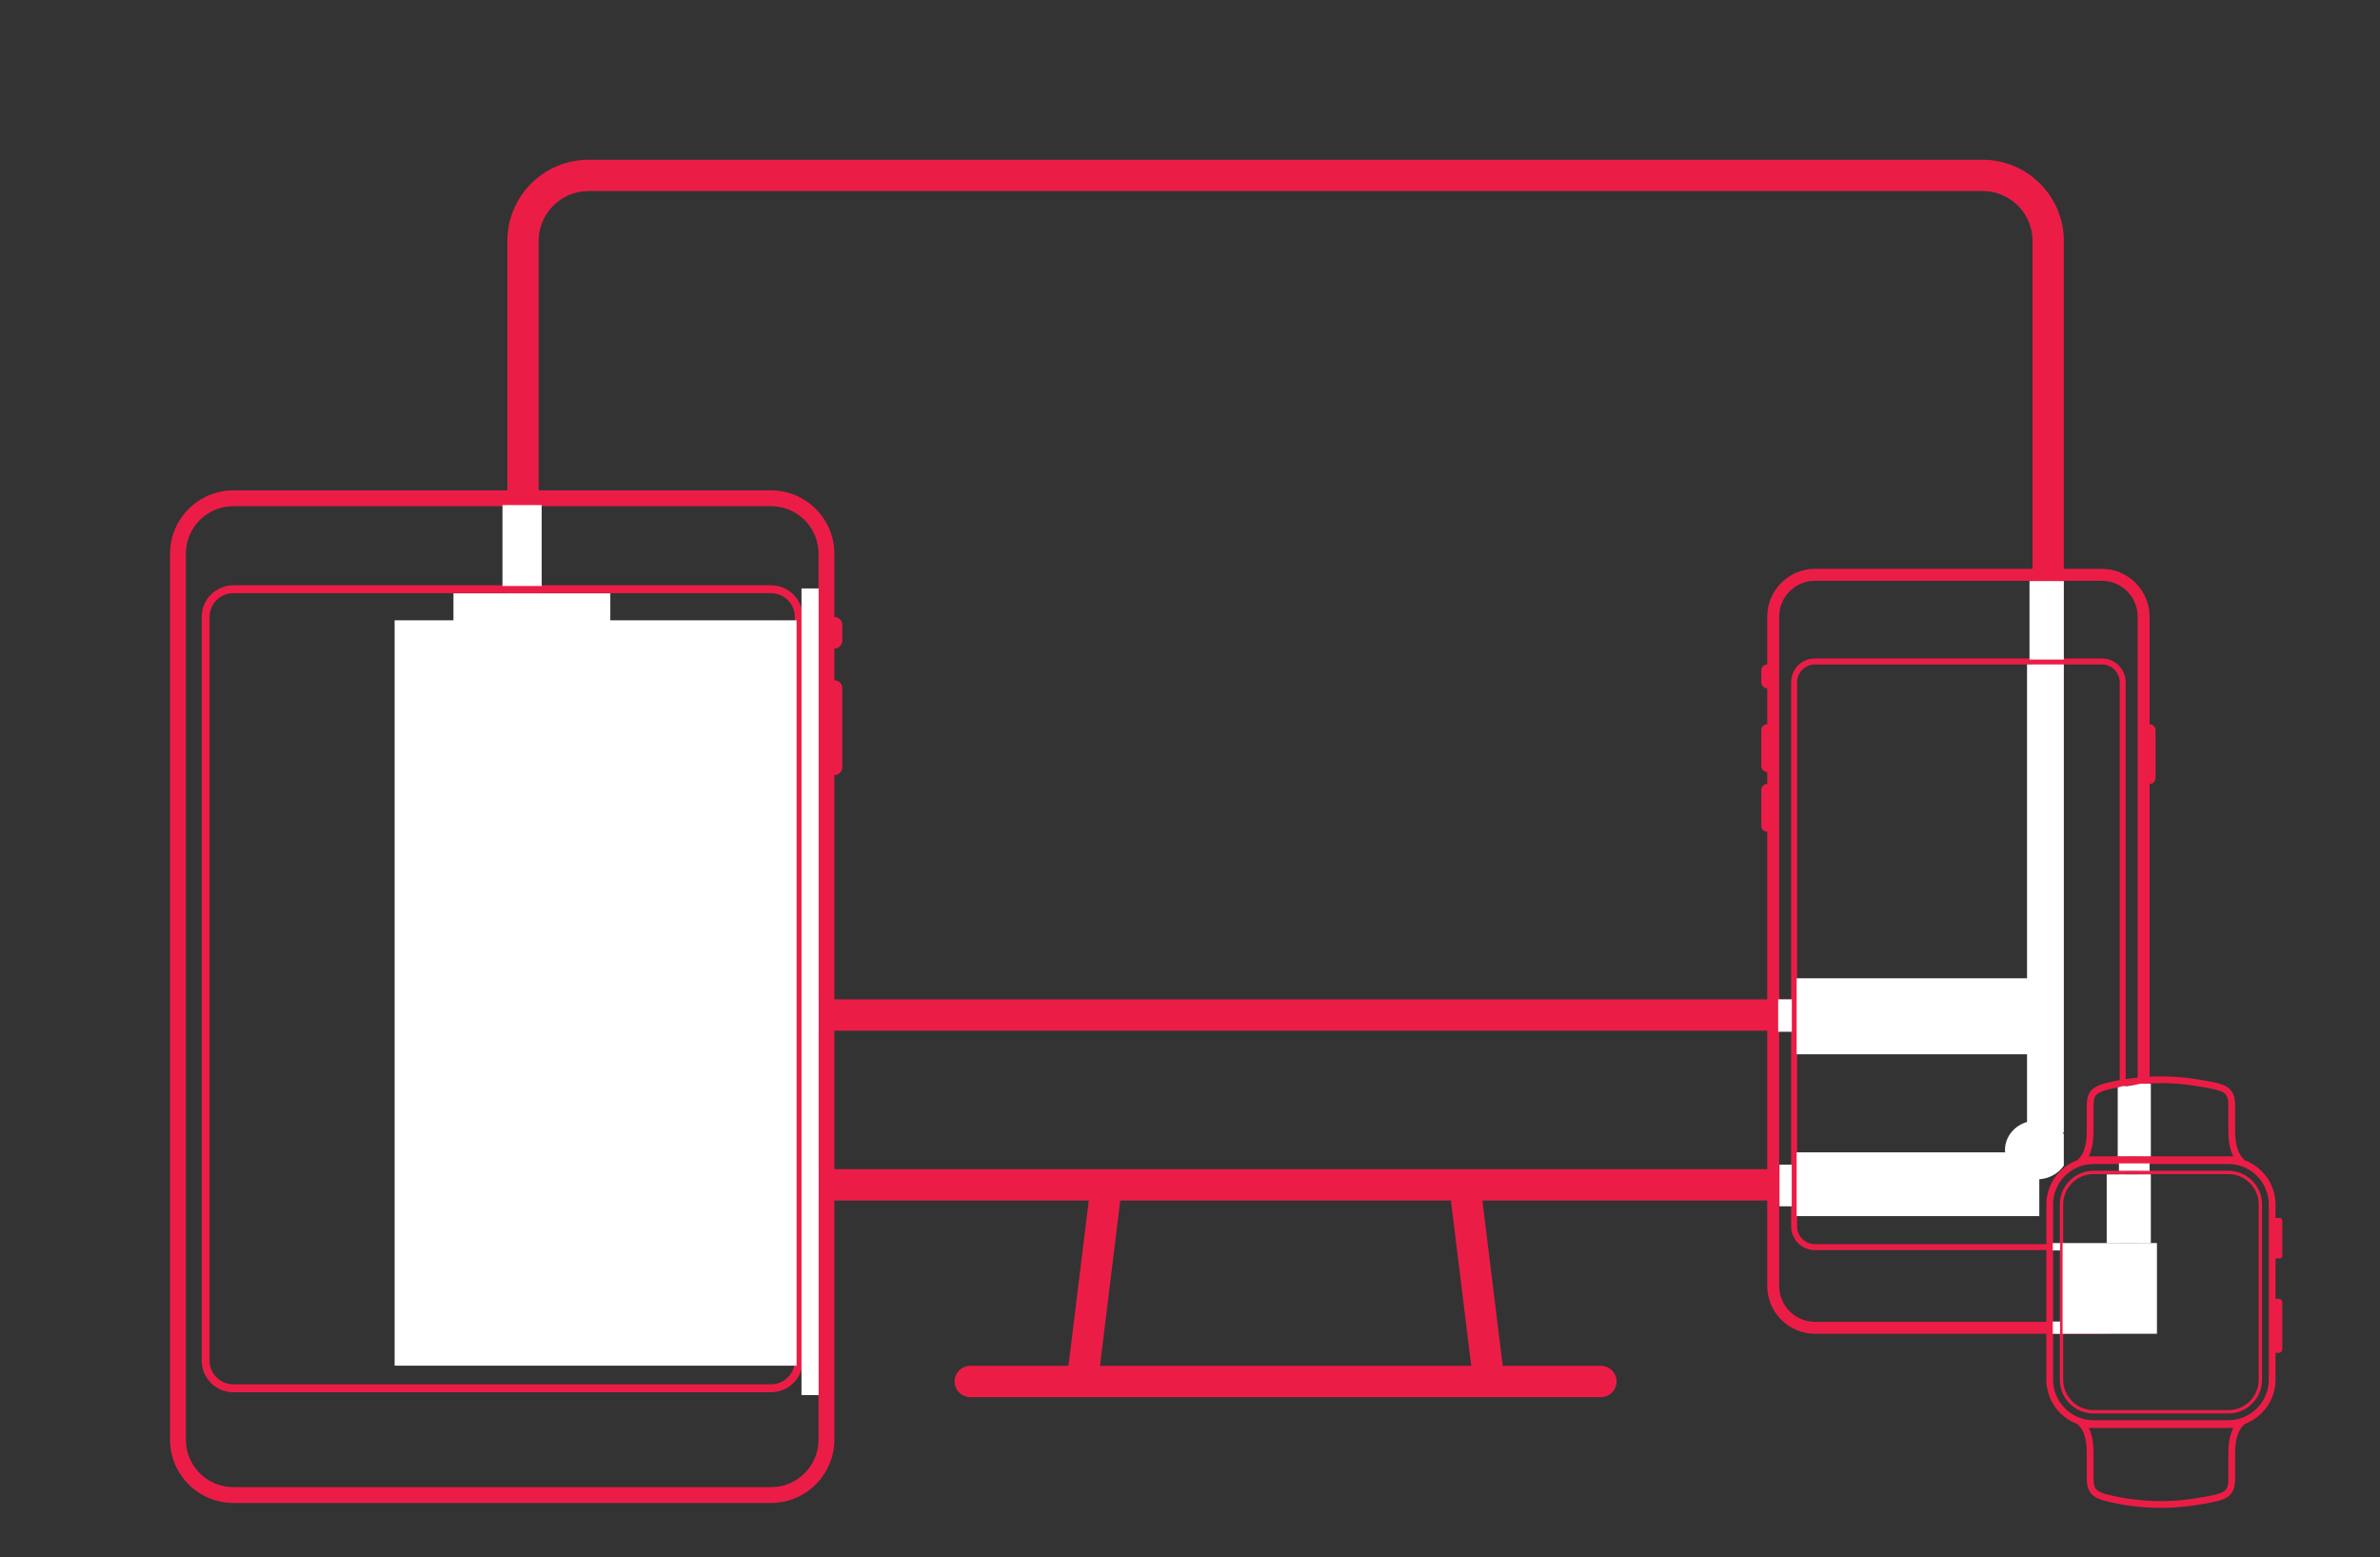 <svg width="555" height="363" viewBox="0 0 555 363" fill="none" xmlns="http://www.w3.org/2000/svg">
<rect x="0" y="0" width="555" height="363" fill="#333333" stroke="none"/>
<g clip-path="url(#clip0)">
<path d="M529.065 321.654C529.065 326.855 524.834 331.085 519.634 331.085H488.197C482.997 331.085 478.766 326.855 478.766 321.654V280.787C478.766 275.586 482.997 271.356 488.197 271.356H519.634C524.834 271.356 529.065 275.586 529.065 280.787V321.654ZM519.634 338.944V344.762C519.634 347.87 518.645 348.153 513.372 349.071C513.262 349.084 513.12 349.108 512.877 349.15C511.723 349.347 508.209 349.947 503.915 349.947C501.854 349.947 498.592 349.804 494.761 349.122C494.653 349.102 494.573 349.088 494.507 349.079C489.072 348.014 488.197 347.626 488.197 344.762V338.944C488.197 336.984 488.027 334.753 487.082 332.879H520.791C519.795 334.831 519.634 337.123 519.634 338.944ZM488.197 263.496V257.679C488.197 254.814 489.072 254.427 494.507 253.362C494.573 253.353 494.653 253.338 494.761 253.319C498.592 252.637 501.854 252.494 503.915 252.494C508.209 252.494 511.723 253.094 512.877 253.291C513.12 253.333 513.262 253.357 513.372 253.37C518.64 254.286 519.634 254.563 519.634 257.679V263.496C519.634 265.318 519.795 267.61 520.791 269.561H487.082C488.027 267.688 488.197 265.456 488.197 263.496ZM531.653 293.361C531.959 293.361 532.208 293.112 532.208 292.806V284.486C532.208 284.179 531.959 283.93 531.653 283.93H530.637V280.787C530.637 276.081 527.638 272.053 523.461 270.488C521.812 269.032 521.206 266.646 521.206 263.496V257.679C521.206 253.125 518.685 252.699 513.577 251.81C513.355 251.81 509.246 250.922 503.915 250.922C498.585 250.922 494.365 251.81 494.254 251.81C489.146 252.81 486.625 253.348 486.625 257.679V263.496C486.625 266.633 486.103 269.01 484.423 270.468C480.219 272.019 477.194 276.061 477.194 280.787V321.654C477.194 326.38 480.219 330.422 484.423 331.973C486.103 333.43 486.625 335.808 486.625 338.944V344.762C486.625 349.093 489.146 349.631 494.254 350.631C494.365 350.631 498.585 351.519 503.915 351.519C509.246 351.519 513.355 350.631 513.577 350.631C518.685 349.742 521.206 349.315 521.206 344.762V338.944C521.206 335.795 521.812 333.409 523.461 331.953C527.638 330.388 530.637 326.36 530.637 321.654V315.367H531.423C531.856 315.367 532.208 315.015 532.208 314.581V303.578C532.208 303.144 531.856 302.792 531.423 302.792H530.637V293.361H531.653ZM526.707 321.654C526.707 325.555 523.534 328.727 519.634 328.727H488.197C484.297 328.727 481.124 325.555 481.124 321.654V280.787C481.124 276.886 484.297 273.713 488.197 273.713H519.634C523.534 273.713 526.707 276.886 526.707 280.787V321.654ZM519.634 272.927H488.197C483.857 272.927 480.338 276.446 480.338 280.787V321.654C480.338 325.995 483.857 329.513 488.197 329.513H519.634C523.974 329.513 527.493 325.995 527.493 321.654V280.787C527.493 276.446 523.974 272.927 519.634 272.927Z" fill="#EB1D47"/>
</g>
<g clip-path="url(#clip1)">
<path d="M501.272 168.829V143.751C501.272 137.621 496.256 132.606 490.126 132.606H423.252C417.122 132.606 412.106 137.621 412.106 143.751V154.897C411.34 154.897 410.713 155.524 410.713 156.29V159.077C410.713 159.843 411.34 160.47 412.106 160.47V168.829C411.34 168.829 410.713 169.456 410.713 170.223V178.582C410.713 179.348 411.34 179.975 412.106 179.975V182.761C411.34 182.761 410.713 183.388 410.713 184.155V192.514C410.713 193.28 411.34 193.907 412.106 193.907V299.792C412.106 305.922 417.122 310.937 423.252 310.937H490.126C496.256 310.937 501.272 305.922 501.272 299.792V182.761C502.038 182.761 502.665 182.135 502.665 181.368V170.223C502.665 169.456 502.038 168.829 501.272 168.829ZM498.485 299.792C498.485 304.4 494.735 308.151 490.126 308.151H423.252C418.643 308.151 414.893 304.4 414.893 299.792V143.751C414.893 139.143 418.643 135.392 423.252 135.392H490.126C494.735 135.392 498.485 139.143 498.485 143.751V299.792Z" fill="#EB1D47"/>
<path d="M490.154 153.504H423.224C420.162 153.504 417.679 155.987 417.679 159.049V285.887C417.679 288.95 420.162 291.432 423.224 291.432H490.154C493.216 291.432 495.699 288.95 495.699 285.887V159.049C495.699 155.987 493.216 153.504 490.154 153.504ZM494.306 285.887C494.306 288.176 492.443 290.039 490.154 290.039H423.224C420.935 290.039 419.072 288.176 419.072 285.887V159.049C419.072 156.76 420.935 154.897 423.224 154.897H490.154C492.443 154.897 494.306 156.76 494.306 159.049V285.887Z" fill="#EB1D47"/>
<path d="M480.981 313.224V289.789H502.987V313.224H480.981Z" fill="white"/>
<path d="M501.558 273.785H494.127H491.269V289.789H501.558V273.785Z" fill="white"/>
<path d="M501.272 271.213H494.127V272.927H501.272V271.213Z" fill="white"/>
<path d="M494.984 253.208L493.841 253.494V269.553H501.558V252.636H499.271L496.128 253.208H494.984Z" fill="white"/>
</g>
<g clip-path="url(#clip2)">
<path d="M373.329 325.703H226.252C224.24 325.703 222.606 324.07 222.606 322.058C222.606 320.045 224.24 318.412 226.252 318.412H249.156L253.895 279.863H137.231C126.801 279.863 118.316 271.376 118.316 260.946V56.163C118.316 45.733 126.801 37.247 137.231 37.247H462.35C472.782 37.247 481.267 45.733 481.267 56.163V260.946C481.267 271.378 472.782 279.863 462.35 279.863H345.688L350.425 318.412H373.329C375.341 318.412 376.975 320.045 376.975 322.058C376.975 324.07 375.343 325.703 373.329 325.703ZM256.503 318.412H343.08L338.342 279.863H261.241L256.503 318.412ZM341.568 272.572H462.351C468.762 272.572 473.977 267.357 473.977 260.946V240.274H125.607V260.946C125.607 267.357 130.821 272.572 137.231 272.572H341.568ZM125.607 232.982H473.975V56.163C473.975 49.752 468.76 44.539 462.35 44.539H137.231C130.821 44.539 125.607 49.752 125.607 56.163V232.982Z" fill="#EB1D47"/>
<rect x="472.693" y="154.897" width="10.288" height="109.171" fill="white"/>
<rect x="418.965" y="268.641" width="56.586" height="14.861" fill="white"/>
<ellipse cx="474.98" cy="268.069" rx="7.43" ry="6.859" fill="white"/>
<rect x="414.964" y="271.498" width="2.858" height="9.717" fill="white"/>
<rect x="418.965" y="228.059" width="55.443" height="17.719" fill="white"/>
<rect x="473.265" y="135.464" width="9.145" height="18.29" fill="white"/>
<path d="M478.694 310.937V308.079H480.409V310.937H478.694Z" fill="white"/>
<path d="M478.694 291.504V289.789H480.409V291.504H478.694Z" fill="white"/>
<path d="M414.66 240.527V232.973H417.84V240.527H414.66Z" fill="white"/>
</g>
<g clip-path="url(#clip3)">
<path d="M196.41 149.355V145.667C196.41 144.653 195.58 143.823 194.566 143.823V129.069C194.566 120.954 187.926 114.315 179.812 114.315H54.405C46.29 114.315 39.651 120.954 39.651 129.069V335.622C39.651 343.737 46.29 350.376 54.405 350.376H179.812C187.926 350.376 194.566 343.737 194.566 335.622V180.707C195.58 180.707 196.41 179.877 196.41 178.863V160.421C196.41 159.406 195.58 158.577 194.566 158.577V151.2C195.58 151.2 196.41 150.37 196.41 149.355ZM190.877 335.622C190.877 341.723 185.913 346.687 179.812 346.687H54.405C48.304 346.687 43.339 341.723 43.339 335.622V129.069C43.339 122.968 48.304 118.004 54.405 118.004H179.812C185.913 118.004 190.877 122.968 190.877 129.069V335.622Z" fill="#EB1D47"/>
<path d="M179.812 136.446H54.405C50.331 136.446 47.028 139.749 47.028 143.823V317.18C47.028 321.254 50.331 324.557 54.405 324.557H179.812C183.886 324.557 187.189 321.254 187.189 317.18V143.823C187.189 139.749 183.886 136.446 179.812 136.446ZM185.345 317.18C185.345 320.23 182.862 322.713 179.812 322.713H54.405C51.354 322.713 48.872 320.23 48.872 317.18V143.823C48.872 140.772 51.354 138.29 54.405 138.29H179.812C182.862 138.29 185.345 140.772 185.345 143.823V317.18Z" fill="#EB1D47"/>
<rect x="92.024" y="144.609" width="93.738" height="173.759" fill="white"/>
<rect x="186.905" y="137.178" width="4.001" height="188.048" fill="white"/>
<rect x="105.741" y="138.321" width="36.581" height="90.88" fill="white"/>
<rect x="117.173" y="117.745" width="9.145" height="18.862" fill="white"/>
</g>
<defs>
<clipPath id="clip0">
<rect width="100.597" height="100.597" fill="white" transform="translate(454.402 250.922)"/>
</clipPath>
<clipPath id="clip1">
<rect width="178.332" height="178.332" fill="white" transform="translate(367.523 132.606)"/>
</clipPath>
<clipPath id="clip2">
<rect width="362.951" height="362.951" fill="white" transform="translate(118.316)"/>
</clipPath>
<clipPath id="clip3">
<rect width="236.061" height="236.061" fill="white" transform="translate(0 114.315)"/>
</clipPath>
</defs>
</svg>
